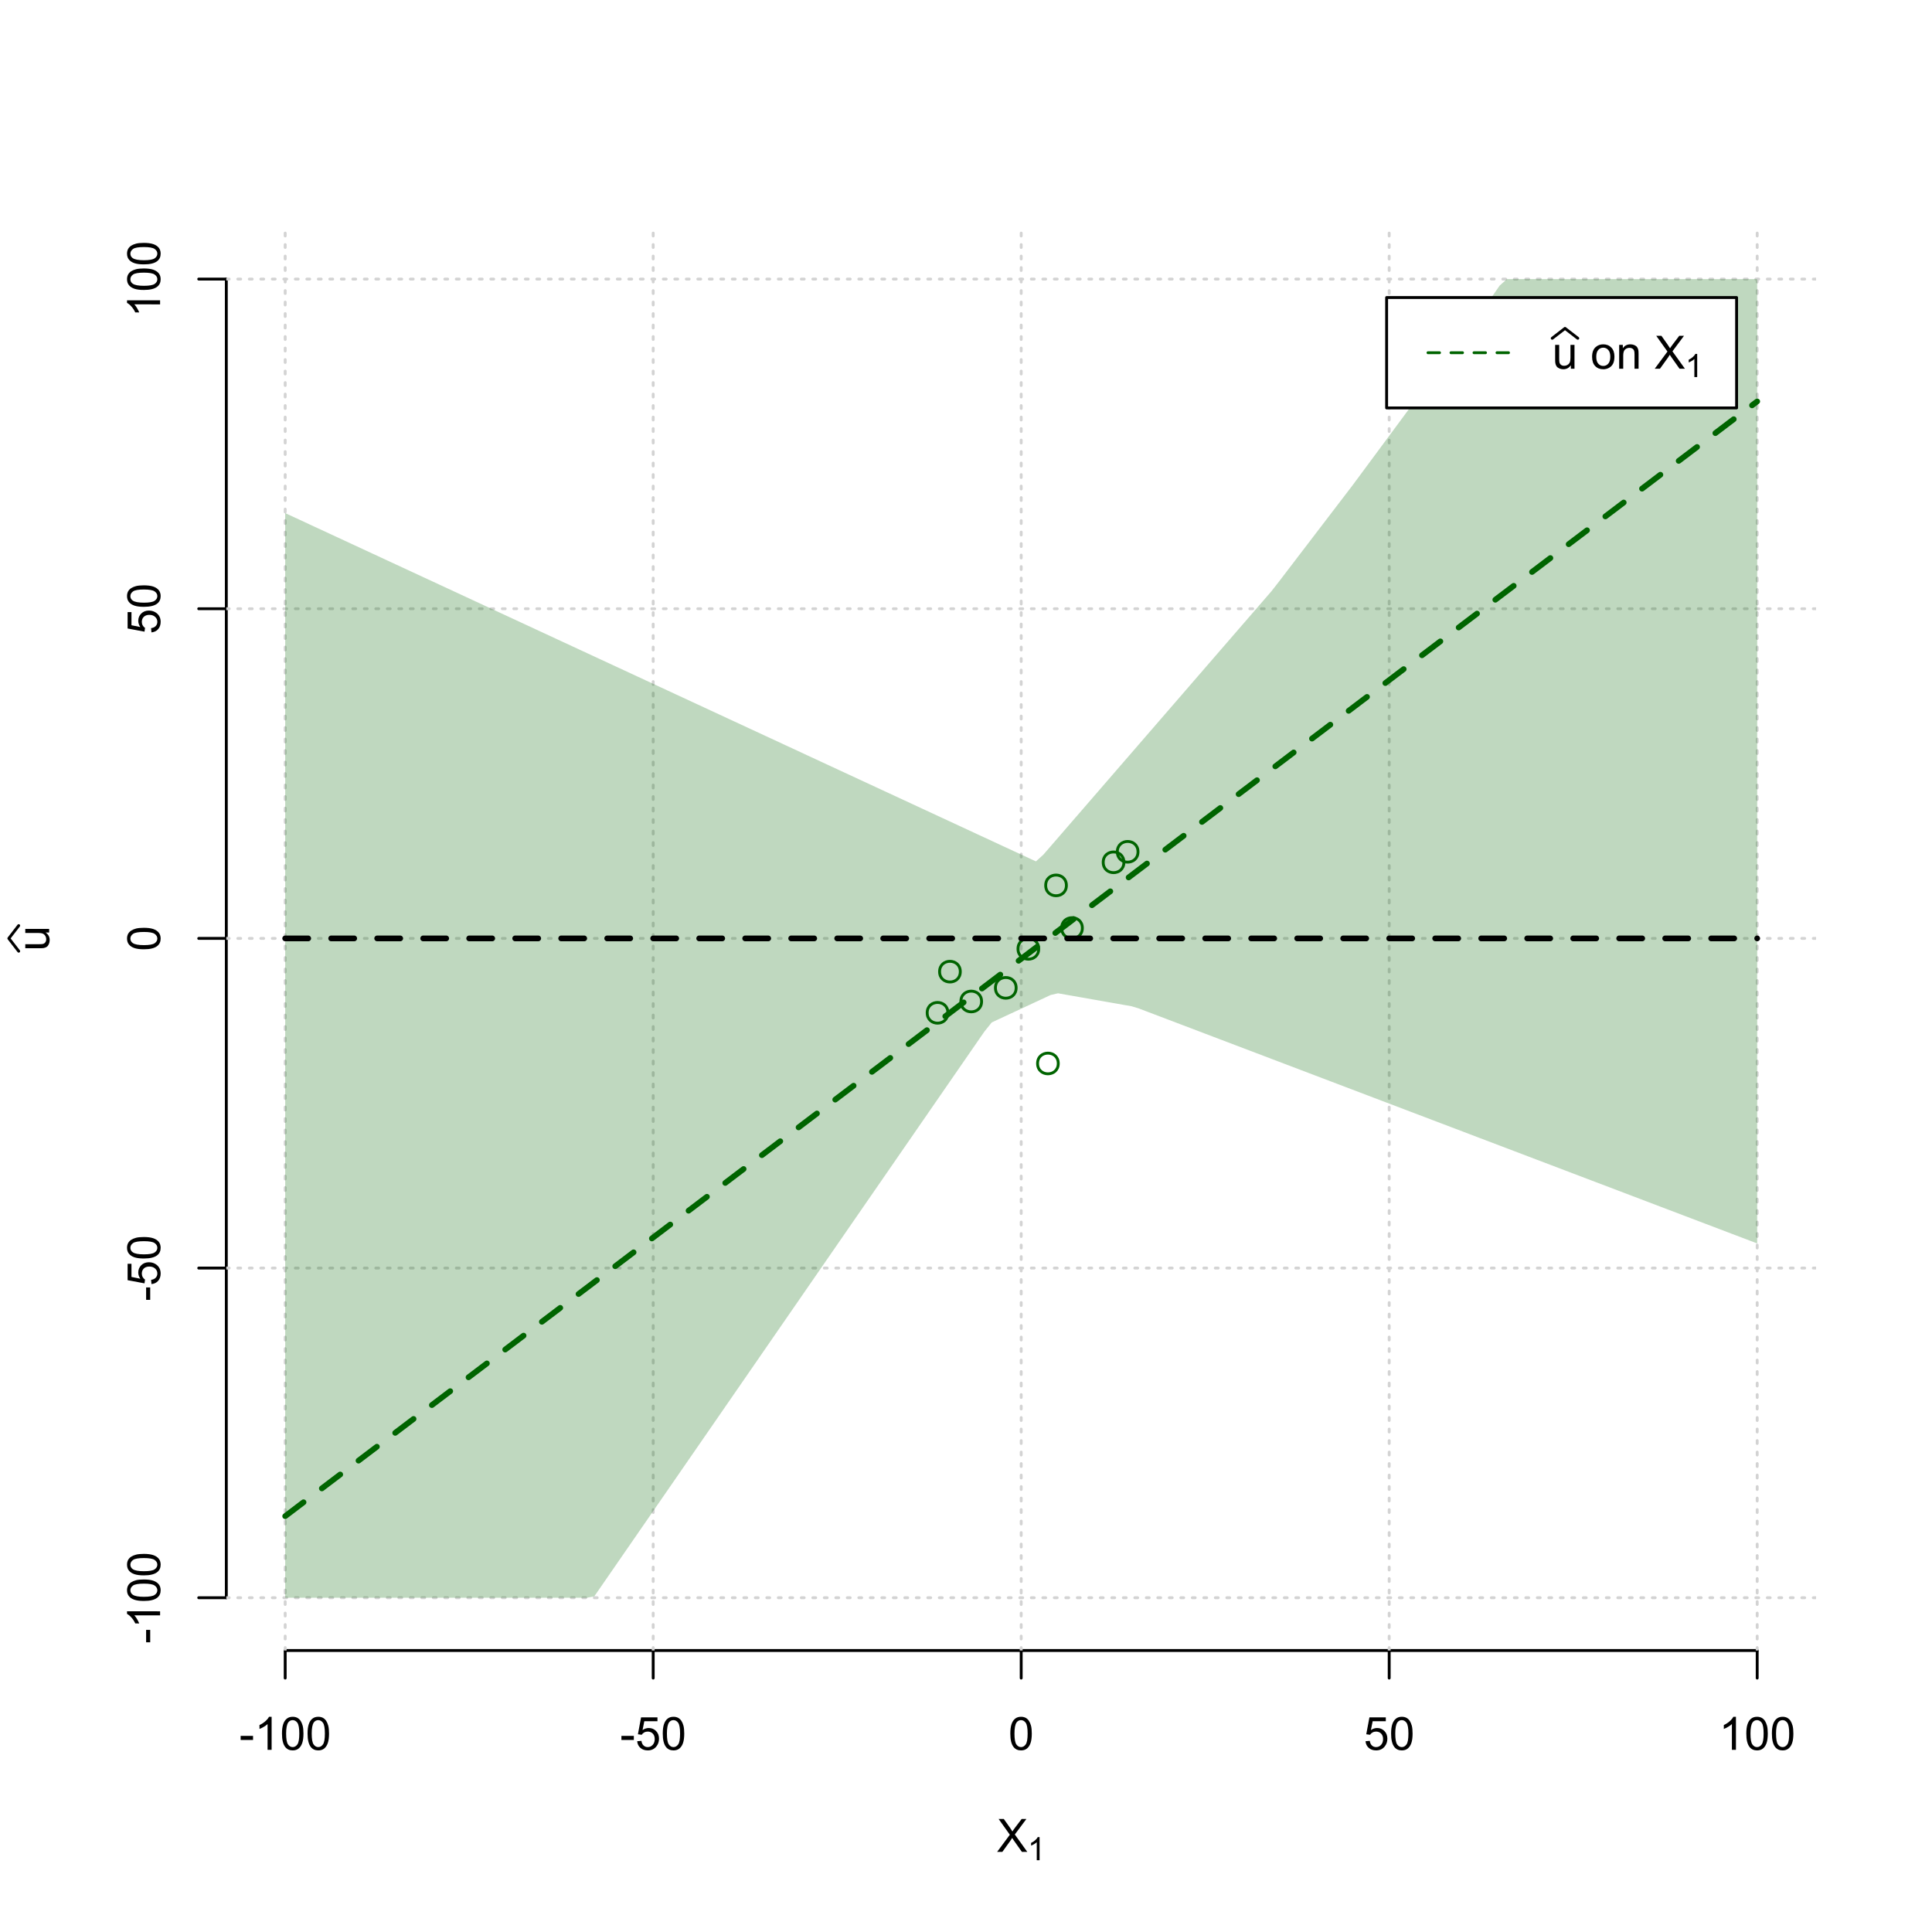 <?xml version="1.0" encoding="UTF-8"?>
<svg xmlns="http://www.w3.org/2000/svg" xmlns:xlink="http://www.w3.org/1999/xlink" width="504pt" height="504pt" viewBox="0 0 504 504" version="1.1">
<defs>
<g>
<symbol overflow="visible" id="glyph0-0">
<path style="stroke:none;" d="M 1.5 0 L 1.5 -7.5 L 7.5 -7.5 L 7.5 0 Z M 1.688 -0.188 L 7.312 -0.188 L 7.312 -7.312 L 1.688 -7.312 Z M 1.688 -0.188 "/>
</symbol>
<symbol overflow="visible" id="glyph0-1">
<path style="stroke:none;" d="M 0.055 0 L 3.375 -4.477 L 0.445 -8.59 L 1.797 -8.59 L 3.359 -6.387 C 3.68 -5.93 3.91 -5.578 4.047 -5.332 C 4.238 -5.645 4.465 -5.969 4.727 -6.312 L 6.457 -8.59 L 7.695 -8.59 L 4.676 -4.539 L 7.93 0 L 6.523 0 L 4.359 -3.062 C 4.238 -3.238 4.113 -3.43 3.984 -3.641 C 3.789 -3.324 3.652 -3.109 3.574 -2.992 L 1.418 0 Z M 0.055 0 "/>
</symbol>
<symbol overflow="visible" id="glyph0-2">
<path style="stroke:none;" d="M 0.383 -2.578 L 0.383 -3.641 L 3.621 -3.641 L 3.621 -2.578 Z M 0.383 -2.578 "/>
</symbol>
<symbol overflow="visible" id="glyph0-3">
<path style="stroke:none;" d="M 4.469 0 L 3.414 0 L 3.414 -6.719 C 3.16 -6.477 2.828 -6.234 2.414 -5.996 C 2 -5.75 1.629 -5.57 1.305 -5.449 L 1.305 -6.469 C 1.895 -6.742 2.41 -7.078 2.852 -7.477 C 3.293 -7.871 3.605 -8.254 3.789 -8.625 L 4.469 -8.625 Z M 4.469 0 "/>
</symbol>
<symbol overflow="visible" id="glyph0-4">
<path style="stroke:none;" d="M 0.5 -4.234 C 0.496 -5.246 0.602 -6.062 0.812 -6.688 C 1.02 -7.305 1.328 -7.785 1.742 -8.121 C 2.148 -8.457 2.668 -8.625 3.297 -8.625 C 3.758 -8.625 4.164 -8.531 4.512 -8.348 C 4.855 -8.16 5.141 -7.891 5.371 -7.543 C 5.594 -7.191 5.773 -6.766 5.906 -6.266 C 6.035 -5.762 6.098 -5.086 6.102 -4.234 C 6.098 -3.227 5.996 -2.414 5.789 -1.797 C 5.578 -1.176 5.266 -0.695 4.859 -0.359 C 4.445 -0.02 3.926 0.145 3.297 0.148 C 2.465 0.145 1.816 -0.148 1.348 -0.742 C 0.781 -1.457 0.496 -2.621 0.5 -4.234 Z M 1.582 -4.234 C 1.582 -2.824 1.746 -1.887 2.074 -1.418 C 2.402 -0.949 2.809 -0.715 3.297 -0.719 C 3.777 -0.715 4.184 -0.949 4.52 -1.422 C 4.848 -1.887 5.016 -2.824 5.016 -4.234 C 5.016 -5.648 4.848 -6.59 4.52 -7.055 C 4.184 -7.516 3.773 -7.746 3.289 -7.75 C 2.801 -7.746 2.414 -7.543 2.125 -7.137 C 1.762 -6.613 1.582 -5.645 1.582 -4.234 Z M 1.582 -4.234 "/>
</symbol>
<symbol overflow="visible" id="glyph0-5">
<path style="stroke:none;" d="M 0.5 -2.25 L 1.605 -2.344 C 1.684 -1.805 1.871 -1.398 2.176 -1.125 C 2.473 -0.852 2.836 -0.715 3.258 -0.719 C 3.766 -0.715 4.195 -0.906 4.547 -1.293 C 4.898 -1.672 5.074 -2.18 5.074 -2.82 C 5.074 -3.414 4.902 -3.891 4.566 -4.242 C 4.227 -4.59 3.785 -4.762 3.242 -4.766 C 2.898 -4.762 2.594 -4.684 2.32 -4.531 C 2.047 -4.375 1.832 -4.176 1.676 -3.93 L 0.688 -4.062 L 1.516 -8.473 L 5.789 -8.473 L 5.789 -7.465 L 2.359 -7.465 L 1.898 -5.156 C 2.414 -5.516 2.953 -5.695 3.523 -5.695 C 4.27 -5.695 4.902 -5.434 5.422 -4.914 C 5.934 -4.395 6.191 -3.727 6.195 -2.914 C 6.191 -2.133 5.965 -1.461 5.516 -0.898 C 4.961 -0.199 4.211 0.145 3.258 0.148 C 2.477 0.145 1.836 -0.07 1.344 -0.508 C 0.844 -0.941 0.562 -1.523 0.5 -2.25 Z M 0.5 -2.25 "/>
</symbol>
<symbol overflow="visible" id="glyph0-6">
<path style="stroke:none;" d="M 4.867 0 L 4.867 -0.914 C 4.379 -0.211 3.723 0.141 2.895 0.141 C 2.527 0.141 2.184 0.07 1.867 -0.07 C 1.547 -0.211 1.309 -0.387 1.156 -0.602 C 1 -0.812 0.895 -1.074 0.832 -1.383 C 0.785 -1.59 0.762 -1.918 0.766 -2.367 L 0.766 -6.223 L 1.82 -6.223 L 1.82 -2.773 C 1.816 -2.219 1.84 -1.848 1.887 -1.656 C 1.949 -1.379 2.09 -1.16 2.309 -1.004 C 2.523 -0.84 2.789 -0.762 3.105 -0.766 C 3.418 -0.762 3.715 -0.844 3.996 -1.008 C 4.273 -1.172 4.469 -1.391 4.586 -1.672 C 4.699 -1.949 4.758 -2.355 4.758 -2.891 L 4.758 -6.223 L 5.812 -6.223 L 5.812 0 Z M 4.867 0 "/>
</symbol>
<symbol overflow="visible" id="glyph0-7">
<path style="stroke:none;" d=""/>
</symbol>
<symbol overflow="visible" id="glyph0-8">
<path style="stroke:none;" d="M 0.398 -3.109 C 0.398 -4.262 0.719 -5.117 1.359 -5.672 C 1.895 -6.133 2.547 -6.363 3.316 -6.363 C 4.172 -6.363 4.871 -6.082 5.414 -5.52 C 5.953 -4.957 6.223 -4.184 6.227 -3.199 C 6.223 -2.398 6.102 -1.766 5.867 -1.309 C 5.625 -0.848 5.277 -0.492 4.82 -0.238 C 4.359 0.016 3.859 0.141 3.316 0.141 C 2.441 0.141 1.734 -0.137 1.203 -0.695 C 0.664 -1.254 0.398 -2.059 0.398 -3.109 Z M 1.484 -3.109 C 1.48 -2.309 1.656 -1.711 2.004 -1.32 C 2.348 -0.922 2.785 -0.727 3.316 -0.727 C 3.84 -0.727 4.273 -0.926 4.621 -1.324 C 4.969 -1.723 5.145 -2.328 5.145 -3.148 C 5.145 -3.914 4.969 -4.496 4.617 -4.895 C 4.266 -5.289 3.832 -5.488 3.316 -5.492 C 2.785 -5.488 2.348 -5.293 2.004 -4.898 C 1.656 -4.5 1.48 -3.902 1.484 -3.109 Z M 1.484 -3.109 "/>
</symbol>
<symbol overflow="visible" id="glyph0-9">
<path style="stroke:none;" d="M 0.789 0 L 0.789 -6.223 L 1.742 -6.223 L 1.742 -5.336 C 2.195 -6.02 2.855 -6.363 3.719 -6.363 C 4.09 -6.363 4.434 -6.293 4.754 -6.16 C 5.066 -6.023 5.305 -5.848 5.461 -5.633 C 5.617 -5.41 5.727 -5.152 5.789 -4.852 C 5.828 -4.656 5.848 -4.312 5.848 -3.828 L 5.848 0 L 4.793 0 L 4.793 -3.785 C 4.793 -4.215 4.75 -4.535 4.668 -4.75 C 4.586 -4.961 4.441 -5.129 4.234 -5.258 C 4.023 -5.383 3.777 -5.449 3.5 -5.449 C 3.047 -5.449 2.66 -5.305 2.332 -5.02 C 2.004 -4.734 1.84 -4.195 1.844 -3.398 L 1.844 0 Z M 0.789 0 "/>
</symbol>
<symbol overflow="visible" id="glyph1-0">
<path style="stroke:none;" d="M 1.051 0 L 1.051 -5.25 L 5.25 -5.25 L 5.25 0 Z M 1.18 -0.133 L 5.117 -0.133 L 5.117 -5.117 L 1.18 -5.117 Z M 1.18 -0.133 "/>
</symbol>
<symbol overflow="visible" id="glyph1-1">
<path style="stroke:none;" d="M 3.129 0 L 2.391 0 L 2.391 -4.703 C 2.211 -4.531 1.977 -4.363 1.691 -4.195 C 1.398 -4.023 1.141 -3.895 0.914 -3.812 L 0.914 -4.527 C 1.328 -4.719 1.688 -4.953 1.996 -5.234 C 2.305 -5.508 2.523 -5.777 2.652 -6.039 L 3.129 -6.039 Z M 3.129 0 "/>
</symbol>
<symbol overflow="visible" id="glyph2-0">
<path style="stroke:none;" d="M 0 -1.5 L -7.5 -1.5 L -7.5 -7.5 L 0 -7.5 Z M -0.188 -1.688 L -0.188 -7.312 L -7.312 -7.312 L -7.312 -1.688 Z M -0.188 -1.688 "/>
</symbol>
<symbol overflow="visible" id="glyph2-1">
<path style="stroke:none;" d="M 0 -4.867 L -0.914 -4.867 C -0.211 -4.379 0.141 -3.723 0.141 -2.895 C 0.141 -2.527 0.07 -2.184 -0.07 -1.867 C -0.211 -1.547 -0.387 -1.309 -0.598 -1.156 C -0.809 -1 -1.07 -0.895 -1.383 -0.832 C -1.59 -0.789 -1.918 -0.766 -2.367 -0.77 L -6.223 -0.77 L -6.223 -1.824 L -2.773 -1.824 C -2.219 -1.82 -1.848 -1.844 -1.656 -1.887 C -1.379 -1.949 -1.16 -2.09 -1.004 -2.309 C -0.84 -2.523 -0.762 -2.789 -0.766 -3.105 C -0.762 -3.418 -0.844 -3.715 -1.008 -3.996 C -1.172 -4.273 -1.391 -4.469 -1.672 -4.586 C -1.945 -4.699 -2.352 -4.758 -2.887 -4.758 L -6.223 -4.758 L -6.223 -5.812 L 0 -5.812 Z M 0 -4.867 "/>
</symbol>
<symbol overflow="visible" id="glyph2-2">
<path style="stroke:none;" d="M -2.578 -0.383 L -3.641 -0.383 L -3.641 -3.621 L -2.578 -3.621 Z M -2.578 -0.383 "/>
</symbol>
<symbol overflow="visible" id="glyph2-3">
<path style="stroke:none;" d="M 0 -4.469 L 0 -3.414 L -6.719 -3.418 C -6.477 -3.16 -6.234 -2.828 -5.996 -2.418 C -5.75 -2.004 -5.57 -1.633 -5.449 -1.309 L -6.469 -1.309 C -6.742 -1.895 -7.078 -2.41 -7.477 -2.852 C -7.871 -3.293 -8.254 -3.605 -8.625 -3.793 L -8.625 -4.473 Z M 0 -4.469 "/>
</symbol>
<symbol overflow="visible" id="glyph2-4">
<path style="stroke:none;" d="M -4.234 -0.5 C -5.246 -0.496 -6.062 -0.602 -6.688 -0.812 C -7.305 -1.02 -7.785 -1.328 -8.121 -1.742 C -8.457 -2.152 -8.625 -2.672 -8.625 -3.301 C -8.625 -3.758 -8.531 -4.164 -8.348 -4.512 C -8.16 -4.859 -7.891 -5.145 -7.543 -5.371 C -7.191 -5.594 -6.766 -5.773 -6.266 -5.906 C -5.762 -6.035 -5.086 -6.098 -4.234 -6.102 C -3.223 -6.098 -2.41 -5.996 -1.793 -5.789 C -1.176 -5.578 -0.695 -5.266 -0.359 -4.859 C -0.02 -4.445 0.145 -3.926 0.148 -3.297 C 0.145 -2.465 -0.148 -1.816 -0.742 -1.348 C -1.457 -0.781 -2.621 -0.496 -4.234 -0.5 Z M -4.234 -1.582 C -2.824 -1.582 -1.887 -1.746 -1.418 -2.074 C -0.949 -2.402 -0.715 -2.809 -0.719 -3.297 C -0.715 -3.777 -0.949 -4.184 -1.422 -4.52 C -1.887 -4.848 -2.824 -5.016 -4.234 -5.016 C -5.648 -5.016 -6.59 -4.848 -7.055 -4.52 C -7.516 -4.188 -7.746 -3.777 -7.75 -3.289 C -7.746 -2.801 -7.543 -2.414 -7.137 -2.129 C -6.613 -1.762 -5.645 -1.582 -4.234 -1.582 Z M -4.234 -1.582 "/>
</symbol>
<symbol overflow="visible" id="glyph2-5">
<path style="stroke:none;" d="M -2.25 -0.5 L -2.344 -1.605 C -1.805 -1.684 -1.398 -1.871 -1.125 -2.176 C -0.852 -2.473 -0.715 -2.836 -0.719 -3.258 C -0.715 -3.766 -0.906 -4.195 -1.293 -4.547 C -1.672 -4.898 -2.18 -5.074 -2.816 -5.074 C -3.414 -5.074 -3.891 -4.902 -4.242 -4.566 C -4.59 -4.227 -4.762 -3.785 -4.766 -3.242 C -4.762 -2.898 -4.684 -2.594 -4.531 -2.32 C -4.375 -2.047 -4.176 -1.832 -3.93 -1.676 L -4.062 -0.688 L -8.473 -1.52 L -8.473 -5.789 L -7.465 -5.789 L -7.465 -2.363 L -5.156 -1.898 C -5.516 -2.414 -5.695 -2.953 -5.695 -3.523 C -5.695 -4.27 -5.434 -4.902 -4.914 -5.422 C -4.395 -5.934 -3.727 -6.191 -2.91 -6.195 C -2.133 -6.191 -1.461 -5.965 -0.895 -5.516 C -0.199 -4.961 0.145 -4.211 0.148 -3.258 C 0.145 -2.477 -0.07 -1.836 -0.508 -1.344 C -0.941 -0.848 -1.523 -0.566 -2.25 -0.5 Z M -2.25 -0.5 "/>
</symbol>
</g>
<clipPath id="clip1">
  <path d="M 74 59.039 L 75 59.039 L 75 430.559 L 74 430.559 Z M 74 59.039 "/>
</clipPath>
<clipPath id="clip2">
  <path d="M 170 59.039 L 171 59.039 L 171 430.559 L 170 430.559 Z M 170 59.039 "/>
</clipPath>
<clipPath id="clip3">
  <path d="M 266 59.039 L 267 59.039 L 267 430.559 L 266 430.559 Z M 266 59.039 "/>
</clipPath>
<clipPath id="clip4">
  <path d="M 362 59.039 L 363 59.039 L 363 430.559 L 362 430.559 Z M 362 59.039 "/>
</clipPath>
<clipPath id="clip5">
  <path d="M 458 59.039 L 459 59.039 L 459 430.559 L 458 430.559 Z M 458 59.039 "/>
</clipPath>
<clipPath id="clip6">
  <path d="M 59.039 416 L 473.758 416 L 473.758 418 L 59.039 418 Z M 59.039 416 "/>
</clipPath>
<clipPath id="clip7">
  <path d="M 59.039 330 L 473.758 330 L 473.758 332 L 59.039 332 Z M 59.039 330 "/>
</clipPath>
<clipPath id="clip8">
  <path d="M 59.039 244 L 473.758 244 L 473.758 246 L 59.039 246 Z M 59.039 244 "/>
</clipPath>
<clipPath id="clip9">
  <path d="M 59.039 158 L 473.758 158 L 473.758 160 L 59.039 160 Z M 59.039 158 "/>
</clipPath>
<clipPath id="clip10">
  <path d="M 59.039 72 L 473.758 72 L 473.758 74 L 59.039 74 Z M 59.039 72 "/>
</clipPath>
</defs>
<g id="surface1716">
<rect x="0" y="0" width="504" height="504" style="fill:rgb(100%,100%,100%);fill-opacity:1;stroke:none;"/>
<g style="fill:rgb(0%,0%,0%);fill-opacity:1;">
  <use xlink:href="#glyph0-1" x="260.062" y="483.102"/>
</g>
<g style="fill:rgb(0%,0%,0%);fill-opacity:1;">
  <use xlink:href="#glyph1-1" x="268.066" y="485.281"/>
</g>
<g style="fill:rgb(0%,0%,0%);fill-opacity:1;">
  <use xlink:href="#glyph2-1" x="12.82" y="248.137"/>
</g>
<path style="fill:none;stroke-width:0.75;stroke-linecap:round;stroke-linejoin:round;stroke:rgb(0%,0%,0%);stroke-opacity:1;stroke-miterlimit:10;" d="M 4.879 248.137 L 2.301 244.801 L 4.879 241.465 "/>
<path style="fill:none;stroke-width:0.75;stroke-linecap:round;stroke-linejoin:round;stroke:rgb(0%,0%,0%);stroke-opacity:1;stroke-miterlimit:10;" d="M 74.398 430.559 L 458.398 430.559 "/>
<path style="fill:none;stroke-width:0.75;stroke-linecap:round;stroke-linejoin:round;stroke:rgb(0%,0%,0%);stroke-opacity:1;stroke-miterlimit:10;" d="M 74.398 430.559 L 74.398 437.762 "/>
<path style="fill:none;stroke-width:0.75;stroke-linecap:round;stroke-linejoin:round;stroke:rgb(0%,0%,0%);stroke-opacity:1;stroke-miterlimit:10;" d="M 170.398 430.559 L 170.398 437.762 "/>
<path style="fill:none;stroke-width:0.75;stroke-linecap:round;stroke-linejoin:round;stroke:rgb(0%,0%,0%);stroke-opacity:1;stroke-miterlimit:10;" d="M 266.398 430.559 L 266.398 437.762 "/>
<path style="fill:none;stroke-width:0.75;stroke-linecap:round;stroke-linejoin:round;stroke:rgb(0%,0%,0%);stroke-opacity:1;stroke-miterlimit:10;" d="M 362.398 430.559 L 362.398 437.762 "/>
<path style="fill:none;stroke-width:0.75;stroke-linecap:round;stroke-linejoin:round;stroke:rgb(0%,0%,0%);stroke-opacity:1;stroke-miterlimit:10;" d="M 458.398 430.559 L 458.398 437.762 "/>
<g style="fill:rgb(0%,0%,0%);fill-opacity:1;">
  <use xlink:href="#glyph0-2" x="62.391" y="456.48"/>
  <use xlink:href="#glyph0-3" x="66.387" y="456.48"/>
  <use xlink:href="#glyph0-4" x="73.061" y="456.48"/>
  <use xlink:href="#glyph0-4" x="79.734" y="456.48"/>
</g>
<g style="fill:rgb(0%,0%,0%);fill-opacity:1;">
  <use xlink:href="#glyph0-2" x="161.727" y="456.48"/>
  <use xlink:href="#glyph0-5" x="165.723" y="456.48"/>
  <use xlink:href="#glyph0-4" x="172.396" y="456.48"/>
</g>
<g style="fill:rgb(0%,0%,0%);fill-opacity:1;">
  <use xlink:href="#glyph0-4" x="263.062" y="456.48"/>
</g>
<g style="fill:rgb(0%,0%,0%);fill-opacity:1;">
  <use xlink:href="#glyph0-5" x="355.727" y="456.48"/>
  <use xlink:href="#glyph0-4" x="362.4" y="456.48"/>
</g>
<g style="fill:rgb(0%,0%,0%);fill-opacity:1;">
  <use xlink:href="#glyph0-3" x="448.387" y="456.48"/>
  <use xlink:href="#glyph0-4" x="455.061" y="456.48"/>
  <use xlink:href="#glyph0-4" x="461.734" y="456.48"/>
</g>
<path style="fill:none;stroke-width:0.75;stroke-linecap:round;stroke-linejoin:round;stroke:rgb(0%,0%,0%);stroke-opacity:1;stroke-miterlimit:10;" d="M 59.039 416.801 L 59.039 72.801 "/>
<path style="fill:none;stroke-width:0.75;stroke-linecap:round;stroke-linejoin:round;stroke:rgb(0%,0%,0%);stroke-opacity:1;stroke-miterlimit:10;" d="M 59.039 416.801 L 51.84 416.801 "/>
<path style="fill:none;stroke-width:0.75;stroke-linecap:round;stroke-linejoin:round;stroke:rgb(0%,0%,0%);stroke-opacity:1;stroke-miterlimit:10;" d="M 59.039 330.801 L 51.84 330.801 "/>
<path style="fill:none;stroke-width:0.75;stroke-linecap:round;stroke-linejoin:round;stroke:rgb(0%,0%,0%);stroke-opacity:1;stroke-miterlimit:10;" d="M 59.039 244.801 L 51.84 244.801 "/>
<path style="fill:none;stroke-width:0.75;stroke-linecap:round;stroke-linejoin:round;stroke:rgb(0%,0%,0%);stroke-opacity:1;stroke-miterlimit:10;" d="M 59.039 158.801 L 51.84 158.801 "/>
<path style="fill:none;stroke-width:0.75;stroke-linecap:round;stroke-linejoin:round;stroke:rgb(0%,0%,0%);stroke-opacity:1;stroke-miterlimit:10;" d="M 59.039 72.801 L 51.84 72.801 "/>
<g style="fill:rgb(0%,0%,0%);fill-opacity:1;">
  <use xlink:href="#glyph2-2" x="41.762" y="428.809"/>
  <use xlink:href="#glyph2-3" x="41.762" y="424.812"/>
  <use xlink:href="#glyph2-4" x="41.762" y="418.139"/>
  <use xlink:href="#glyph2-4" x="41.762" y="411.465"/>
</g>
<g style="fill:rgb(0%,0%,0%);fill-opacity:1;">
  <use xlink:href="#glyph2-2" x="41.762" y="339.473"/>
  <use xlink:href="#glyph2-5" x="41.762" y="335.477"/>
  <use xlink:href="#glyph2-4" x="41.762" y="328.803"/>
</g>
<g style="fill:rgb(0%,0%,0%);fill-opacity:1;">
  <use xlink:href="#glyph2-4" x="41.762" y="248.137"/>
</g>
<g style="fill:rgb(0%,0%,0%);fill-opacity:1;">
  <use xlink:href="#glyph2-5" x="41.762" y="165.473"/>
  <use xlink:href="#glyph2-4" x="41.762" y="158.799"/>
</g>
<g style="fill:rgb(0%,0%,0%);fill-opacity:1;">
  <use xlink:href="#glyph2-3" x="41.762" y="82.812"/>
  <use xlink:href="#glyph2-4" x="41.762" y="76.139"/>
  <use xlink:href="#glyph2-4" x="41.762" y="69.465"/>
</g>
<g clip-path="url(#clip1)" clip-rule="nonzero">
<path style="fill:none;stroke-width:0.75;stroke-linecap:round;stroke-linejoin:round;stroke:rgb(82.745%,82.745%,82.745%);stroke-opacity:1;stroke-dasharray:0.75,2.25;stroke-miterlimit:10;" d="M 74.398 430.559 L 74.398 59.039 "/>
</g>
<g clip-path="url(#clip2)" clip-rule="nonzero">
<path style="fill:none;stroke-width:0.75;stroke-linecap:round;stroke-linejoin:round;stroke:rgb(82.745%,82.745%,82.745%);stroke-opacity:1;stroke-dasharray:0.75,2.25;stroke-miterlimit:10;" d="M 170.398 430.559 L 170.398 59.039 "/>
</g>
<g clip-path="url(#clip3)" clip-rule="nonzero">
<path style="fill:none;stroke-width:0.75;stroke-linecap:round;stroke-linejoin:round;stroke:rgb(82.745%,82.745%,82.745%);stroke-opacity:1;stroke-dasharray:0.75,2.25;stroke-miterlimit:10;" d="M 266.398 430.559 L 266.398 59.039 "/>
</g>
<g clip-path="url(#clip4)" clip-rule="nonzero">
<path style="fill:none;stroke-width:0.75;stroke-linecap:round;stroke-linejoin:round;stroke:rgb(82.745%,82.745%,82.745%);stroke-opacity:1;stroke-dasharray:0.75,2.25;stroke-miterlimit:10;" d="M 362.398 430.559 L 362.398 59.039 "/>
</g>
<g clip-path="url(#clip5)" clip-rule="nonzero">
<path style="fill:none;stroke-width:0.75;stroke-linecap:round;stroke-linejoin:round;stroke:rgb(82.745%,82.745%,82.745%);stroke-opacity:1;stroke-dasharray:0.75,2.25;stroke-miterlimit:10;" d="M 458.398 430.559 L 458.398 59.039 "/>
</g>
<g clip-path="url(#clip6)" clip-rule="nonzero">
<path style="fill:none;stroke-width:0.75;stroke-linecap:round;stroke-linejoin:round;stroke:rgb(82.745%,82.745%,82.745%);stroke-opacity:1;stroke-dasharray:0.75,2.25;stroke-miterlimit:10;" d="M 59.039 416.801 L 473.762 416.801 "/>
</g>
<g clip-path="url(#clip7)" clip-rule="nonzero">
<path style="fill:none;stroke-width:0.75;stroke-linecap:round;stroke-linejoin:round;stroke:rgb(82.745%,82.745%,82.745%);stroke-opacity:1;stroke-dasharray:0.75,2.25;stroke-miterlimit:10;" d="M 59.039 330.801 L 473.762 330.801 "/>
</g>
<g clip-path="url(#clip8)" clip-rule="nonzero">
<path style="fill:none;stroke-width:0.75;stroke-linecap:round;stroke-linejoin:round;stroke:rgb(82.745%,82.745%,82.745%);stroke-opacity:1;stroke-dasharray:0.75,2.25;stroke-miterlimit:10;" d="M 59.039 244.801 L 473.762 244.801 "/>
</g>
<g clip-path="url(#clip9)" clip-rule="nonzero">
<path style="fill:none;stroke-width:0.75;stroke-linecap:round;stroke-linejoin:round;stroke:rgb(82.745%,82.745%,82.745%);stroke-opacity:1;stroke-dasharray:0.75,2.25;stroke-miterlimit:10;" d="M 59.039 158.801 L 473.762 158.801 "/>
</g>
<g clip-path="url(#clip10)" clip-rule="nonzero">
<path style="fill:none;stroke-width:0.75;stroke-linecap:round;stroke-linejoin:round;stroke:rgb(82.745%,82.745%,82.745%);stroke-opacity:1;stroke-dasharray:0.75,2.25;stroke-miterlimit:10;" d="M 59.039 72.801 L 473.762 72.801 "/>
</g>
<path style=" stroke:none;fill-rule:nonzero;fill:rgb(0%,39.216%,0%);fill-opacity:0.251;" d="M 74.398 72.801 L 74.398 133.848 L 76.32 134.738 L 78.238 135.629 L 80.16 136.52 L 82.078 137.414 L 85.922 139.195 L 87.84 140.086 L 89.762 140.977 L 91.68 141.867 L 93.602 142.758 L 95.52 143.648 L 97.441 144.539 L 99.359 145.43 L 101.281 146.32 L 103.199 147.211 L 105.121 148.102 L 107.039 148.992 L 108.961 149.883 L 110.879 150.773 L 112.801 151.664 L 114.719 152.555 L 116.641 153.445 L 118.559 154.336 L 120.48 155.227 L 122.398 156.117 L 124.32 157.012 L 126.238 157.902 L 128.16 158.793 L 130.078 159.684 L 133.922 161.465 L 135.84 162.355 L 137.762 163.246 L 139.68 164.137 L 141.602 165.027 L 143.52 165.918 L 145.441 166.809 L 147.359 167.699 L 149.281 168.59 L 151.199 169.48 L 153.121 170.371 L 155.039 171.262 L 156.961 172.152 L 158.879 173.043 L 160.801 173.934 L 162.719 174.824 L 164.641 175.715 L 166.559 176.605 L 168.48 177.5 L 170.398 178.391 L 172.32 179.281 L 174.238 180.172 L 176.16 181.062 L 178.078 181.953 L 181.922 183.734 L 183.84 184.625 L 185.762 185.516 L 187.68 186.406 L 189.602 187.297 L 191.52 188.188 L 193.441 189.078 L 195.359 189.969 L 197.281 190.859 L 199.199 191.75 L 201.121 192.641 L 203.039 193.531 L 204.961 194.422 L 206.879 195.312 L 208.801 196.203 L 210.719 197.098 L 212.641 197.988 L 214.559 198.879 L 216.48 199.77 L 218.398 200.66 L 220.32 201.551 L 222.238 202.441 L 224.16 203.332 L 226.078 204.223 L 229.922 206.004 L 231.84 206.895 L 233.762 207.785 L 235.68 208.676 L 237.602 209.566 L 239.52 210.457 L 241.441 211.348 L 243.359 212.238 L 245.281 213.129 L 247.199 214.02 L 249.121 214.91 L 251.039 215.801 L 252.961 216.691 L 254.879 217.586 L 256.801 218.477 L 258.719 219.367 L 260.641 220.258 L 262.559 221.148 L 264.48 222.039 L 266.398 222.93 L 268.32 223.82 L 270.238 224.711 L 272.16 222.98 L 274.078 220.766 L 277.922 216.328 L 279.84 214.109 L 281.762 211.895 L 283.68 209.676 L 285.602 207.457 L 287.52 205.242 L 289.441 203.023 L 291.359 200.805 L 293.281 198.586 L 295.199 196.371 L 297.121 194.152 L 299.039 191.934 L 300.961 189.719 L 302.879 187.5 L 304.801 185.281 L 306.719 183.066 L 308.641 180.848 L 310.559 178.629 L 312.48 176.41 L 314.398 174.195 L 316.32 171.977 L 318.238 169.758 L 320.16 167.543 L 322.078 165.324 L 325.922 160.887 L 327.84 158.672 L 329.762 156.453 L 331.68 154.234 L 333.602 151.777 L 335.52 149.266 L 337.441 146.754 L 339.359 144.238 L 341.281 141.727 L 343.199 139.215 L 345.121 136.703 L 347.039 134.191 L 348.961 131.68 L 350.879 129.168 L 352.801 126.656 L 354.719 124.066 L 356.641 121.473 L 358.559 118.879 L 360.48 116.285 L 362.398 113.688 L 364.32 111.094 L 366.238 108.5 L 368.16 105.906 L 370.078 103.312 L 372 100.715 L 373.922 98.121 L 375.84 95.527 L 377.762 92.934 L 379.68 90.336 L 381.602 87.742 L 383.52 85.148 L 385.441 82.555 L 387.359 79.957 L 389.281 77.305 L 391.199 74.523 L 393.121 72.801 L 458.398 72.801 L 458.398 401.09 L 458.398 324.375 L 456.48 323.645 L 454.559 322.914 L 452.641 322.188 L 450.719 321.457 L 448.801 320.727 L 446.879 319.996 L 444.961 319.266 L 443.039 318.539 L 441.121 317.809 L 439.199 317.078 L 437.281 316.348 L 435.359 315.621 L 433.441 314.891 L 431.52 314.16 L 429.602 313.43 L 427.68 312.699 L 425.762 311.973 L 423.84 311.242 L 421.922 310.512 L 420 309.781 L 418.078 309.055 L 416.16 308.324 L 414.238 307.594 L 412.32 306.863 L 410.398 306.137 L 408.48 305.406 L 406.559 304.676 L 404.641 303.945 L 402.719 303.215 L 400.801 302.488 L 398.879 301.758 L 396.961 301.027 L 395.039 300.297 L 393.121 299.57 L 391.199 298.84 L 389.281 298.109 L 387.359 297.379 L 385.441 296.652 L 383.52 295.922 L 381.602 295.191 L 379.68 294.461 L 377.762 293.73 L 375.84 293.004 L 373.922 292.273 L 370.078 290.812 L 368.16 290.086 L 366.238 289.355 L 364.32 288.625 L 362.398 287.895 L 360.48 287.168 L 358.559 286.438 L 356.641 285.707 L 354.719 284.977 L 352.801 284.246 L 350.879 283.52 L 348.961 282.789 L 347.039 282.059 L 345.121 281.328 L 343.199 280.602 L 341.281 279.871 L 339.359 279.141 L 337.441 278.41 L 335.52 277.68 L 333.602 276.953 L 331.68 276.223 L 329.762 275.492 L 327.84 274.762 L 325.922 274.035 L 322.078 272.574 L 320.16 271.844 L 318.238 271.117 L 316.32 270.387 L 314.398 269.656 L 312.48 268.926 L 310.559 268.195 L 308.641 267.469 L 306.719 266.738 L 304.801 266.008 L 302.879 265.277 L 300.961 264.551 L 299.039 263.82 L 297.121 263.09 L 295.199 262.5 L 293.281 262.164 L 291.359 261.824 L 289.441 261.488 L 287.52 261.148 L 285.602 260.812 L 283.68 260.473 L 281.762 260.137 L 279.84 259.797 L 277.922 259.461 L 276 259.121 L 274.078 259.566 L 272.16 260.461 L 270.238 261.355 L 268.32 262.25 L 266.398 263.145 L 264.48 264.039 L 262.559 264.93 L 260.641 265.824 L 258.719 266.719 L 256.801 269.105 L 254.879 271.883 L 252.961 274.664 L 251.039 277.445 L 249.121 280.223 L 247.199 283.004 L 245.281 285.781 L 243.359 288.562 L 241.441 291.344 L 239.52 294.121 L 237.602 296.902 L 235.68 299.68 L 233.762 302.461 L 231.84 305.242 L 229.922 308.02 L 228 310.801 L 226.078 313.578 L 224.16 316.359 L 222.238 319.141 L 220.32 321.918 L 218.398 324.699 L 216.48 327.477 L 214.559 330.258 L 212.641 333.039 L 210.719 335.816 L 208.801 338.598 L 206.879 341.379 L 204.961 344.156 L 203.039 346.938 L 201.121 349.715 L 199.199 352.496 L 197.281 355.277 L 195.359 358.055 L 193.441 360.836 L 191.52 363.613 L 189.602 366.395 L 187.68 369.176 L 185.762 371.953 L 183.84 374.734 L 181.922 377.512 L 178.078 383.074 L 176.16 385.852 L 174.238 388.633 L 172.32 391.41 L 170.398 394.191 L 168.48 396.973 L 166.559 399.75 L 164.641 402.531 L 162.719 405.309 L 160.801 408.09 L 158.879 410.871 L 156.961 413.648 L 155.039 416.43 L 153.121 416.801 L 74.398 416.801 Z M 74.398 72.801 "/>
<path style="fill:none;stroke-width:0.75;stroke-linecap:round;stroke-linejoin:round;stroke:rgb(0%,39.216%,0%);stroke-opacity:1;stroke-miterlimit:10;" d="M 296.871 222.207 C 296.871 225.809 291.473 225.809 291.473 222.207 C 291.473 218.609 296.871 218.609 296.871 222.207 "/>
<path style="fill:none;stroke-width:0.75;stroke-linecap:round;stroke-linejoin:round;stroke:rgb(0%,39.216%,0%);stroke-opacity:1;stroke-miterlimit:10;" d="M 282.352 242.098 C 282.352 245.699 276.953 245.699 276.953 242.098 C 276.953 238.5 282.352 238.5 282.352 242.098 "/>
<path style="fill:none;stroke-width:0.75;stroke-linecap:round;stroke-linejoin:round;stroke:rgb(0%,39.216%,0%);stroke-opacity:1;stroke-miterlimit:10;" d="M 270.969 247.523 C 270.969 251.125 265.566 251.125 265.566 247.523 C 265.566 243.926 270.969 243.926 270.969 247.523 "/>
<path style="fill:none;stroke-width:0.75;stroke-linecap:round;stroke-linejoin:round;stroke:rgb(0%,39.216%,0%);stroke-opacity:1;stroke-miterlimit:10;" d="M 293.191 224.949 C 293.191 228.551 287.793 228.551 287.793 224.949 C 287.793 221.352 293.191 221.352 293.191 224.949 "/>
<path style="fill:none;stroke-width:0.75;stroke-linecap:round;stroke-linejoin:round;stroke:rgb(0%,39.216%,0%);stroke-opacity:1;stroke-miterlimit:10;" d="M 265.078 257.703 C 265.078 261.301 259.68 261.301 259.68 257.703 C 259.68 254.102 265.078 254.102 265.078 257.703 "/>
<path style="fill:none;stroke-width:0.75;stroke-linecap:round;stroke-linejoin:round;stroke:rgb(0%,39.216%,0%);stroke-opacity:1;stroke-miterlimit:10;" d="M 278.188 230.973 C 278.188 234.57 272.789 234.57 272.789 230.973 C 272.789 227.371 278.188 227.371 278.188 230.973 "/>
<path style="fill:none;stroke-width:0.75;stroke-linecap:round;stroke-linejoin:round;stroke:rgb(0%,39.216%,0%);stroke-opacity:1;stroke-miterlimit:10;" d="M 250.512 253.473 C 250.512 257.074 245.109 257.074 245.109 253.473 C 245.109 249.875 250.512 249.875 250.512 253.473 "/>
<path style="fill:none;stroke-width:0.75;stroke-linecap:round;stroke-linejoin:round;stroke:rgb(0%,39.216%,0%);stroke-opacity:1;stroke-miterlimit:10;" d="M 256.066 261.258 C 256.066 264.859 250.664 264.859 250.664 261.258 C 250.664 257.656 256.066 257.656 256.066 261.258 "/>
<path style="fill:none;stroke-width:0.75;stroke-linecap:round;stroke-linejoin:round;stroke:rgb(0%,39.216%,0%);stroke-opacity:1;stroke-miterlimit:10;" d="M 276.07 277.43 C 276.07 281.027 270.672 281.027 270.672 277.43 C 270.672 273.828 276.07 273.828 276.07 277.43 "/>
<path style="fill:none;stroke-width:0.75;stroke-linecap:round;stroke-linejoin:round;stroke:rgb(0%,39.216%,0%);stroke-opacity:1;stroke-miterlimit:10;" d="M 247.277 264.211 C 247.277 267.812 241.875 267.812 241.875 264.211 C 241.875 260.613 247.277 260.613 247.277 264.211 "/>
<path style="fill:none;stroke-width:1.5;stroke-linecap:round;stroke-linejoin:round;stroke:rgb(0%,0%,0%);stroke-opacity:1;stroke-dasharray:6,6;stroke-miterlimit:10;" d="M 74.398 244.801 L 458.398 244.801 "/>
<path style="fill:none;stroke-width:1.5;stroke-linecap:round;stroke-linejoin:round;stroke:rgb(0%,39.216%,0%);stroke-opacity:1;stroke-dasharray:6,6;stroke-miterlimit:10;" d="M 74.398 395.52 L 76.32 394.066 L 78.238 392.609 L 80.16 391.156 L 82.078 389.703 L 84 388.25 L 85.922 386.793 L 87.84 385.34 L 89.762 383.887 L 91.68 382.434 L 93.602 380.98 L 95.52 379.523 L 97.441 378.07 L 99.359 376.617 L 101.281 375.164 L 103.199 373.707 L 105.121 372.254 L 107.039 370.801 L 108.961 369.348 L 110.879 367.895 L 112.801 366.438 L 114.719 364.984 L 116.641 363.531 L 118.559 362.078 L 120.48 360.621 L 122.398 359.168 L 124.32 357.715 L 126.238 356.262 L 128.16 354.809 L 130.078 353.352 L 133.922 350.445 L 135.84 348.992 L 137.762 347.535 L 139.68 346.082 L 141.602 344.629 L 143.52 343.176 L 145.441 341.723 L 147.359 340.266 L 149.281 338.812 L 151.199 337.359 L 153.121 335.906 L 155.039 334.453 L 156.961 332.996 L 158.879 331.543 L 160.801 330.09 L 162.719 328.637 L 164.641 327.18 L 166.559 325.727 L 168.48 324.273 L 170.398 322.82 L 172.32 321.367 L 174.238 319.91 L 176.16 318.457 L 178.078 317.004 L 180 315.551 L 181.922 314.094 L 183.84 312.641 L 185.762 311.188 L 187.68 309.734 L 189.602 308.281 L 191.52 306.824 L 193.441 305.371 L 195.359 303.918 L 197.281 302.465 L 199.199 301.008 L 201.121 299.555 L 203.039 298.102 L 204.961 296.648 L 206.879 295.195 L 208.801 293.738 L 210.719 292.285 L 212.641 290.832 L 214.559 289.379 L 216.48 287.922 L 218.398 286.469 L 220.32 285.016 L 222.238 283.562 L 224.16 282.109 L 226.078 280.652 L 229.922 277.746 L 231.84 276.293 L 233.762 274.836 L 235.68 273.383 L 237.602 271.93 L 239.52 270.477 L 241.441 269.023 L 243.359 267.566 L 245.281 266.113 L 247.199 264.66 L 249.121 263.207 L 251.039 261.75 L 252.961 260.297 L 254.879 258.844 L 256.801 257.391 L 258.719 255.938 L 260.641 254.48 L 262.559 253.027 L 264.48 251.574 L 266.398 250.121 L 268.32 248.664 L 270.238 247.211 L 272.16 245.758 L 274.078 244.305 L 276 242.852 L 277.922 241.395 L 279.84 239.941 L 281.762 238.488 L 283.68 237.035 L 285.602 235.578 L 287.52 234.125 L 289.441 232.672 L 291.359 231.219 L 293.281 229.766 L 295.199 228.309 L 297.121 226.855 L 299.039 225.402 L 300.961 223.949 L 302.879 222.492 L 304.801 221.039 L 306.719 219.586 L 308.641 218.133 L 310.559 216.68 L 312.48 215.223 L 314.398 213.77 L 316.32 212.316 L 318.238 210.863 L 320.16 209.406 L 322.078 207.953 L 325.922 205.047 L 327.84 203.594 L 329.762 202.137 L 331.68 200.684 L 333.602 199.23 L 335.52 197.777 L 337.441 196.32 L 339.359 194.867 L 341.281 193.414 L 343.199 191.961 L 345.121 190.508 L 347.039 189.051 L 348.961 187.598 L 350.879 186.145 L 352.801 184.691 L 354.719 183.234 L 356.641 181.781 L 358.559 180.328 L 360.48 178.875 L 362.398 177.422 L 364.32 175.965 L 366.238 174.512 L 368.16 173.059 L 370.078 171.605 L 372 170.148 L 373.922 168.695 L 375.84 167.242 L 377.762 165.789 L 379.68 164.336 L 381.602 162.879 L 383.52 161.426 L 385.441 159.973 L 387.359 158.52 L 389.281 157.062 L 391.199 155.609 L 393.121 154.156 L 395.039 152.703 L 396.961 151.25 L 398.879 149.793 L 400.801 148.34 L 402.719 146.887 L 404.641 145.434 L 406.559 143.977 L 408.48 142.523 L 410.398 141.07 L 412.32 139.617 L 414.238 138.164 L 416.16 136.707 L 418.078 135.254 L 421.922 132.348 L 423.84 130.891 L 425.762 129.438 L 427.68 127.984 L 429.602 126.531 L 431.52 125.078 L 433.441 123.621 L 435.359 122.168 L 437.281 120.715 L 439.199 119.262 L 441.121 117.805 L 443.039 116.352 L 444.961 114.898 L 446.879 113.445 L 448.801 111.992 L 450.719 110.535 L 452.641 109.082 L 454.559 107.629 L 456.48 106.176 L 458.398 104.719 "/>
<path style="fill-rule:nonzero;fill:rgb(100%,100%,100%);fill-opacity:1;stroke-width:0.75;stroke-linecap:round;stroke-linejoin:round;stroke:rgb(0%,0%,0%);stroke-opacity:1;stroke-miterlimit:10;" d="M 361.727 77.617 L 453.027 77.617 L 453.027 106.418 L 361.727 106.418 Z M 361.727 77.617 "/>
<path style="fill:none;stroke-width:0.75;stroke-linecap:round;stroke-linejoin:round;stroke:rgb(0%,39.216%,0%);stroke-opacity:1;stroke-dasharray:3,3;stroke-miterlimit:10;" d="M 372.523 92.016 L 394.125 92.016 "/>
<g style="fill:rgb(0%,0%,0%);fill-opacity:1;">
  <use xlink:href="#glyph0-6" x="404.926" y="96.188"/>
</g>
<path style="fill:none;stroke-width:0.75;stroke-linecap:round;stroke-linejoin:round;stroke:rgb(0%,0%,0%);stroke-opacity:1;stroke-miterlimit:10;" d="M 404.926 88.246 L 408.262 85.668 L 411.598 88.246 "/>
<g style="fill:rgb(0%,0%,0%);fill-opacity:1;">
  <use xlink:href="#glyph0-7" x="411.598" y="96.188"/>
  <use xlink:href="#glyph0-8" x="414.932" y="96.188"/>
  <use xlink:href="#glyph0-9" x="421.605" y="96.188"/>
  <use xlink:href="#glyph0-7" x="428.279" y="96.188"/>
</g>
<g style="fill:rgb(0%,0%,0%);fill-opacity:1;">
  <use xlink:href="#glyph0-1" x="431.613" y="96.188"/>
</g>
<g style="fill:rgb(0%,0%,0%);fill-opacity:1;">
  <use xlink:href="#glyph1-1" x="439.617" y="98.363"/>
</g>
<g style="fill:rgb(0%,0%,0%);fill-opacity:1;">
  <use xlink:href="#glyph0-7" x="444.289" y="96.188"/>
</g>
</g>
</svg>
